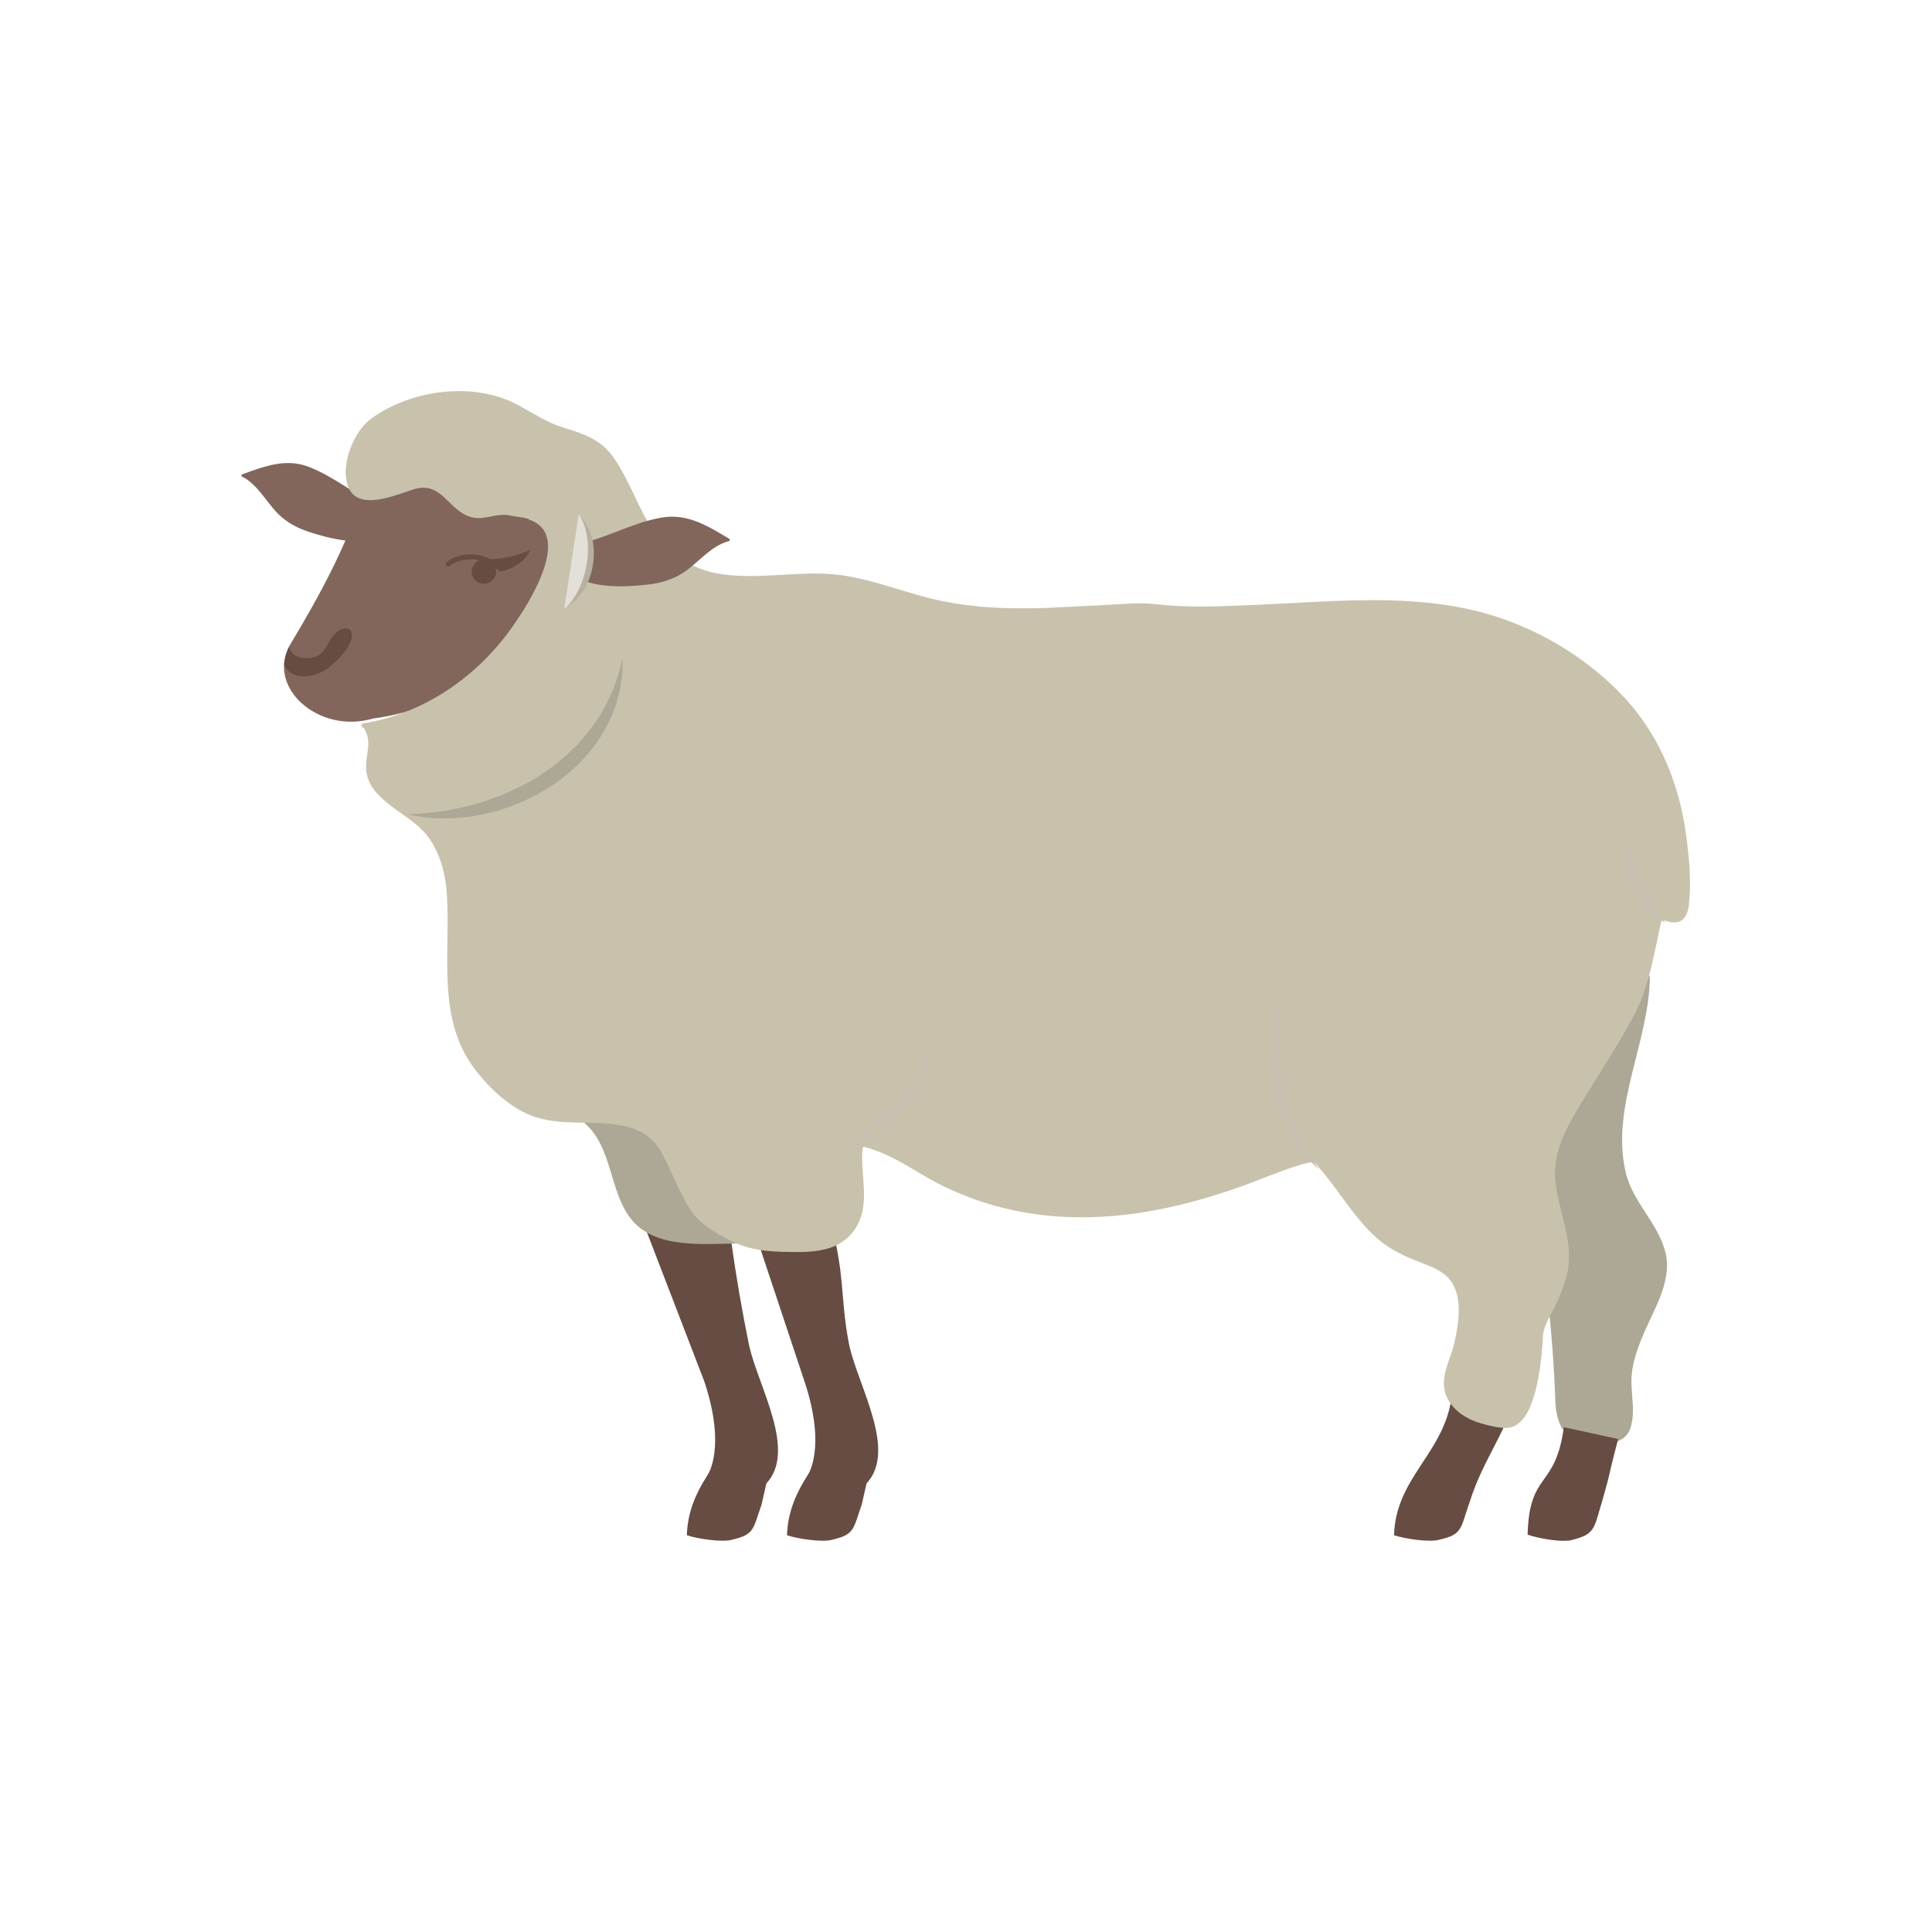 <?xml version="1.0" encoding="UTF-8"?>
<!DOCTYPE svg PUBLIC "-//W3C//DTD SVG 1.1//EN" "http://www.w3.org/Graphics/SVG/1.1/DTD/svg11.dtd">
<!-- Creator: CorelDRAW -->
<svg xmlns="http://www.w3.org/2000/svg" xml:space="preserve" width="6.827in" height="6.827in" style="shape-rendering:geometricPrecision; text-rendering:geometricPrecision; image-rendering:optimizeQuality; fill-rule:evenodd; clip-rule:evenodd"
viewBox="0 0 6.827 6.827"
 xmlns:xlink="http://www.w3.org/1999/xlink">
 <defs>
  <style type="text/css">
   <![CDATA[
    .fil9 {fill:none}
    .fil2 {fill:#664C42}
    .fil1 {fill:#82665C}
    .fil3 {fill:#ADA895}
    .fil4 {fill:#ADADAD}
    .fil6 {fill:#B7B0A2}
    .fil7 {fill:#C8C0B0}
    .fil5 {fill:#C8C2AD}
    .fil8 {fill:#E3E1D7}
    .fil0 {fill:#424242;fill-rule:nonzero}
   ]]>
  </style>
 </defs>
 <g id="Layer_x0020_1">
  <path class="fil0" d="M2.315 5.602c-0.005,-0.003 -0.008,-0.004 -0.002,-0.001 0.001,0 0.001,0.001 0.002,0.001z"/>
  <path class="fil0" d="M3.163 3.895l-0 -0 -0 0c0,9.84252e-005 0.001,0.001 0,0l0 -0 -0 -9.84252e-005z"/>
  <path class="fil1" d="M1.346 1.794c0,-0.002 -0.001,-0.004 -0.002,-0.005 -0.088,-0.039 -0.162,-0.104 -0.252,-0.139 -0.082,-0.032 -0.158,-0.002 -0.236,0.026 -0.003,0.001 -0.004,0.006 -0.001,0.008 0.055,0.027 0.085,0.089 0.128,0.132 0.032,0.032 0.07,0.051 0.113,0.065 0.072,0.023 0.175,0.048 0.248,0.018 0.001,-0 0.001,-0 0.001,-0.001 0.001,-0 0.001,-0.001 0.001,-0.002 5.90551e-005,-0 5.90551e-005,-0 0,-0 0,-0.001 0.001,-0.001 0,-0.002 -0.006,-0.034 -0.008,-0.065 -0.001,-0.1z"/>
  <path class="fil1" d="M1.282 1.746c-0.058,0.185 -0.153,0.359 -0.255,0.529 -0.091,0.151 0.098,0.321 0.291,0.264 -7.87402e-006,-7.87402e-006 0.68,-0.071 0.626,-0.681l-0.599 -0.2 -0.063 0.088z"/>
  <path class="fil2" d="M1.022 2.285c-0.011,0.021 -0.016,0.042 -0.018,0.062 0.01,0.028 0.034,0.041 0.061,0.043 0.034,0.002 0.073,-0.011 0.099,-0.033 0.133,-0.11 0.072,-0.173 0.016,-0.114 -0.025,0.027 -0.027,0.072 -0.079,0.081 -0.033,0.006 -0.07,-0.002 -0.08,-0.04 -7.48031e-005,-0 -0,-0.001 -0,-0.001z"/>
  <path class="fil2" d="M1.762 2.017c-0.003,-0.003 -0.007,-0.006 -0.011,-0.009 0.001,0.004 0.002,0.008 0.002,0.012 0,0.024 -0.019,0.043 -0.043,0.043 -0.024,0 -0.043,-0.019 -0.043,-0.043 0,-0.018 0.011,-0.034 0.027,-0.04 -0.036,-0.008 -0.074,-0.003 -0.106,0.02 -0.009,0.007 -0.018,-0.009 -0.009,-0.015 0.047,-0.033 0.106,-0.033 0.155,-0.009 0.048,-0.001 0.096,-0.013 0.139,-0.033 -0.012,0.037 -0.061,0.069 -0.1,0.075 -0.003,0.002 -0.007,0.002 -0.011,-0.001l-7.87402e-006 0z"/>
  <path class="fil3" d="M5.351 4.003c0.089,-0.221 0.277,-0.415 0.466,-0.557 0.006,-0.004 0.014,0.002 0.013,0.008 -0.003,0.231 -0.14,0.459 -0.085,0.69 0.025,0.106 0.116,0.179 0.141,0.285 0.021,0.092 -0.034,0.186 -0.07,0.266 -0.027,0.061 -0.053,0.126 -0.051,0.193 0.001,0.052 0.012,0.098 -0.001,0.149 -0.018,0.077 -0.107,0.068 -0.168,0.059 -0.077,-0.011 -0.098,-0.079 -0.1,-0.147 -0.004,-0.111 -0.012,-0.219 -0.023,-0.329 -0.044,-0.094 -0.088,-0.189 -0.132,-0.283 -0.017,-0.037 -0.031,-0.063 -0.034,-0.105 -0.006,-0.079 0.014,-0.158 0.044,-0.231z"/>
  <path class="fil2" d="M5.526 5.044c-0.03,0.22 -0.122,0.153 -0.128,0.379 0.036,0.013 0.128,0.03 0.163,0.017 0.078,-0.02 0.072,-0.044 0.101,-0.137 0.036,-0.127 0.014,-0.059 0.056,-0.218l-0.193 -0.042z"/>
  <path class="fil2" d="M5.129 4.942c-0.03,0.197 -0.197,0.28 -0.203,0.483 0.036,0.012 0.128,0.027 0.163,0.015 0.078,-0.018 0.072,-0.039 0.101,-0.123 0.036,-0.113 0.067,-0.156 0.129,-0.284l-0.191 -0.092z"/>
  <path class="fil2" d="M2.954 4.397c0.03,0.143 0.018,0.213 0.048,0.362 0.036,0.149 0.167,0.368 0.06,0.483l-0.017 0.075c-0.03,0.084 -0.024,0.105 -0.101,0.123 -0.036,0.012 -0.128,-0.003 -0.163,-0.015 0.003,-0.087 0.035,-0.153 0.074,-0.214 0,-7.87402e-006 0.066,-0.094 -0.012,-0.329l-0.155 -0.466 0.269 -0.018z"/>
  <path class="fil2" d="M2.584 4.386c0.017,0.125 0.038,0.245 0.064,0.373 0.036,0.149 0.167,0.368 0.06,0.483l-0.017 0.075c-0.03,0.084 -0.024,0.105 -0.101,0.123 -0.036,0.012 -0.128,-0.003 -0.163,-0.015 0.003,-0.087 0.035,-0.153 0.074,-0.214 0,-7.87402e-006 0.066,-0.094 -0.012,-0.329l-0.207 -0.538 0.304 0.043z"/>
  <path class="fil3" d="M2.066 3.962c2.3622e-005,-0 6.69291e-005,-0 0,-0 0,-0 0,-0.001 0,-0.001 0.001,-0.002 0.002,-0.003 0.004,-0.004 0.089,-0.051 0.177,-0.101 0.266,-0.152 0.004,-0.002 0.01,-0.001 0.012,0.003 0.089,0.191 0.177,0.382 0.266,0.573 0.003,0.006 -0,0.013 -0.008,0.013 -0.121,0.001 -0.295,0.021 -0.379,-0.09 -0.074,-0.098 -0.064,-0.251 -0.16,-0.334 -0.003,-0.003 -0.003,-0.006 -0.002,-0.008z"/>
  <path class="fil4" d="M2.012 3.633c0.003,0.154 0.103,0.276 0.244,0.331 0.011,0.004 0.006,0.021 -0.005,0.017 -0.148,-0.058 -0.254,-0.186 -0.257,-0.349 -0,-0.012 0.018,-0.012 0.018,0l0 0z"/>
  <path class="fil4" d="M4.589 3.546c-0.069,0.178 -0.051,0.37 0.053,0.53 0.006,0.01 -0.009,0.019 -0.015,0.009 -0.106,-0.164 -0.125,-0.362 -0.055,-0.544 0.004,-0.011 0.021,-0.006 0.017,0.005l0 0z"/>
  <path class="fil5" d="M1.869 1.834c-0.022,-0.007 -0.047,-0.008 -0.07,-0.013 -0.044,-0.009 -0.086,0.018 -0.131,0.007 -0.086,-0.021 -0.104,-0.132 -0.209,-0.098 -0.059,0.018 -0.195,0.08 -0.229,-0.011 -0.028,-0.076 0.019,-0.194 0.082,-0.24 0.143,-0.104 0.365,-0.131 0.518,-0.048 0.054,0.029 0.102,0.062 0.161,0.08 0.049,0.015 0.098,0.03 0.138,0.063 0.068,0.054 0.117,0.201 0.162,0.273 0.064,0.102 0.144,0.167 0.266,0.183 0.123,0.016 0.248,-0.009 0.371,-0.002 0.121,0.007 0.241,0.057 0.358,0.086 0.137,0.034 0.272,0.039 0.413,0.034 0.068,-0.003 0.136,-0.007 0.204,-0.01 0.06,-0.003 0.123,-0.01 0.182,-0.003 0.119,0.014 0.241,0.007 0.361,0.002 0.263,-0.011 0.529,-0.041 0.787,0.026 0.194,0.051 0.384,0.164 0.518,0.314 0.117,0.131 0.184,0.3 0.207,0.473 0.011,0.082 0.02,0.17 0.009,0.253 -0.008,0.061 -0.049,0.067 -0.095,0.045 -0.027,0.117 -0.042,0.235 -0.1,0.343 -0.062,0.117 -0.136,0.224 -0.203,0.338 -0.035,0.06 -0.067,0.123 -0.073,0.192 -0.006,0.063 0.013,0.126 0.028,0.186 0.013,0.054 0.024,0.105 0.019,0.161 -0.004,0.046 -0.022,0.089 -0.04,0.131 -0.016,0.036 -0.05,0.085 -0.051,0.124 -0.001,0.019 -0.002,0.038 -0.004,0.057 -0.006,0.061 -0.015,0.123 -0.037,0.181 -0.015,0.04 -0.042,0.084 -0.089,0.085 -0.028,0 -0.064,-0.009 -0.091,-0.017 -0.047,-0.014 -0.091,-0.041 -0.115,-0.085 -0.036,-0.068 0.008,-0.133 0.023,-0.198 0.016,-0.071 0.033,-0.173 -0.022,-0.231 -0.03,-0.032 -0.079,-0.046 -0.118,-0.062 -0.042,-0.017 -0.082,-0.037 -0.118,-0.065 -0.09,-0.072 -0.145,-0.177 -0.22,-0.262 -0.011,-0.012 -0.01,-0.02 -0.025,-0.019 -0.02,0.002 -0.041,0.009 -0.06,0.015 -0.065,0.021 -0.129,0.049 -0.194,0.072 -0.232,0.082 -0.473,0.13 -0.719,0.097 -0.111,-0.015 -0.212,-0.045 -0.314,-0.092 -0.101,-0.046 -0.19,-0.122 -0.3,-0.147 -0.01,0.075 0.014,0.149 -0.001,0.226 -0.011,0.055 -0.044,0.099 -0.094,0.123 -0.049,0.023 -0.107,0.024 -0.16,0.023 -0.08,-0.001 -0.147,-0.005 -0.22,-0.044 -0.039,-0.02 -0.081,-0.044 -0.111,-0.076 -0.03,-0.031 -0.048,-0.072 -0.067,-0.11 -0.019,-0.04 -0.037,-0.082 -0.058,-0.121 -0.028,-0.05 -0.068,-0.078 -0.123,-0.092 -0.105,-0.026 -0.216,-0 -0.321,-0.033 -0.086,-0.027 -0.164,-0.101 -0.217,-0.171 -0.136,-0.181 -0.084,-0.409 -0.098,-0.618 -0.004,-0.065 -0.02,-0.128 -0.054,-0.184 -0.035,-0.058 -0.094,-0.089 -0.146,-0.129 -0.039,-0.031 -0.076,-0.065 -0.084,-0.117 -0.009,-0.056 0.025,-0.102 -0.009,-0.156 -0.009,-0.001 -0.012,-0.016 -0.002,-0.017 0.216,-0.034 0.407,-0.168 0.53,-0.346 0.054,-0.077 0.212,-0.322 0.055,-0.374z"/>
  <path class="fil1" d="M2.046 1.925c0,-0.002 0.001,-0.004 0.003,-0.004 0.099,-0.022 0.189,-0.075 0.289,-0.092 0.091,-0.016 0.164,0.03 0.239,0.075 0.003,0.002 0.003,0.007 -0.001,0.008 -0.063,0.016 -0.107,0.075 -0.159,0.11 -0.039,0.026 -0.083,0.039 -0.13,0.044 -0.079,0.009 -0.191,0.014 -0.261,-0.033 -0,-0 -0.001,-0.001 -0.001,-0.001 -0.001,-0 -0.001,-0.001 -0.001,-0.002 -1.9685e-005,-0 0,-0 -1.1811e-005,-0 -5.51181e-005,-0.001 -0,-0.001 -9.05512e-005,-0.002 0.013,-0.034 0.022,-0.066 0.022,-0.103z"/>
  <path class="fil3" d="M2.2 2.327c-0.019,0.085 -0.052,0.164 -0.101,0.232 -0.024,0.034 -0.051,0.066 -0.081,0.094 -0.03,0.029 -0.062,0.055 -0.097,0.078 -0.034,0.024 -0.071,0.044 -0.109,0.061 -0.038,0.018 -0.077,0.032 -0.118,0.045 -0.081,0.024 -0.165,0.038 -0.253,0.04 0.085,0.021 0.176,0.019 0.263,0.001 0.044,-0.008 0.086,-0.022 0.128,-0.039 0.041,-0.017 0.081,-0.039 0.119,-0.063 0.037,-0.025 0.072,-0.054 0.103,-0.086 0.031,-0.033 0.059,-0.068 0.081,-0.108 0.045,-0.078 0.068,-0.167 0.065,-0.255z"/>
  <path class="fil6" d="M2.044 1.822c0.008,0.03 0.011,0.057 0.011,0.085 7.87402e-005,0.028 -0.002,0.055 -0.007,0.082 -0.005,0.027 -0.011,0.054 -0.019,0.08 -0.009,0.027 -0.019,0.052 -0.035,0.079 0.029,-0.012 0.052,-0.037 0.069,-0.063 0.017,-0.027 0.027,-0.057 0.032,-0.089 0.005,-0.031 0.005,-0.064 -0.003,-0.095 -0.008,-0.031 -0.023,-0.061 -0.048,-0.08z"/>
  <path class="fil7" d="M5.742 2.965c-0.009,0.028 -0.008,0.059 -0.003,0.087 0.005,0.029 0.014,0.057 0.027,0.083 0.013,0.026 0.029,0.051 0.048,0.073 0.019,0.022 0.043,0.042 0.071,0.051 -0.019,-0.022 -0.034,-0.045 -0.048,-0.068 -0.014,-0.023 -0.027,-0.048 -0.038,-0.072 -0.012,-0.025 -0.023,-0.049 -0.032,-0.075 -0.009,-0.026 -0.018,-0.052 -0.024,-0.08z"/>
  <path class="fil7" d="M4.521 3.538c-0.019,0.05 -0.029,0.103 -0.032,0.157 -0.004,0.054 0,0.108 0.011,0.161 0.011,0.053 0.03,0.105 0.057,0.152 0.027,0.047 0.061,0.09 0.104,0.123 -0.031,-0.043 -0.058,-0.088 -0.079,-0.135 -0.021,-0.047 -0.036,-0.096 -0.047,-0.147 -0.011,-0.05 -0.016,-0.102 -0.018,-0.154 -0.002,-0.052 0,-0.104 0.004,-0.157z"/>
  <path class="fil7" d="M3.268 3.693c-0.003,0.02 -0.007,0.038 -0.013,0.056 -0.006,0.018 -0.013,0.035 -0.021,0.052 -0.017,0.033 -0.039,0.063 -0.064,0.09l0.001 -0.001c-0.025,0.022 -0.055,0.043 -0.081,0.07 -0.013,0.013 -0.025,0.028 -0.034,0.045 -0.009,0.017 -0.013,0.037 -0.008,0.055 0.003,-0.018 0.011,-0.033 0.022,-0.046 0.011,-0.013 0.024,-0.024 0.038,-0.034 0.014,-0.01 0.028,-0.02 0.043,-0.03 0.015,-0.01 0.029,-0.02 0.044,-0.033l0 -0 0.001 -0.001c0.028,-0.029 0.05,-0.064 0.064,-0.103 0.007,-0.019 0.011,-0.039 0.013,-0.06 0.001,-0.02 6.69291e-005,-0.04 -0.005,-0.06z"/>
  <path class="fil8" d="M2.045 1.817c0.063,0.093 0.029,0.267 -0.051,0.335l0.051 -0.335z"/>
  <rect class="fil9" width="6.827" height="6.827"/>
 </g>
</svg>
